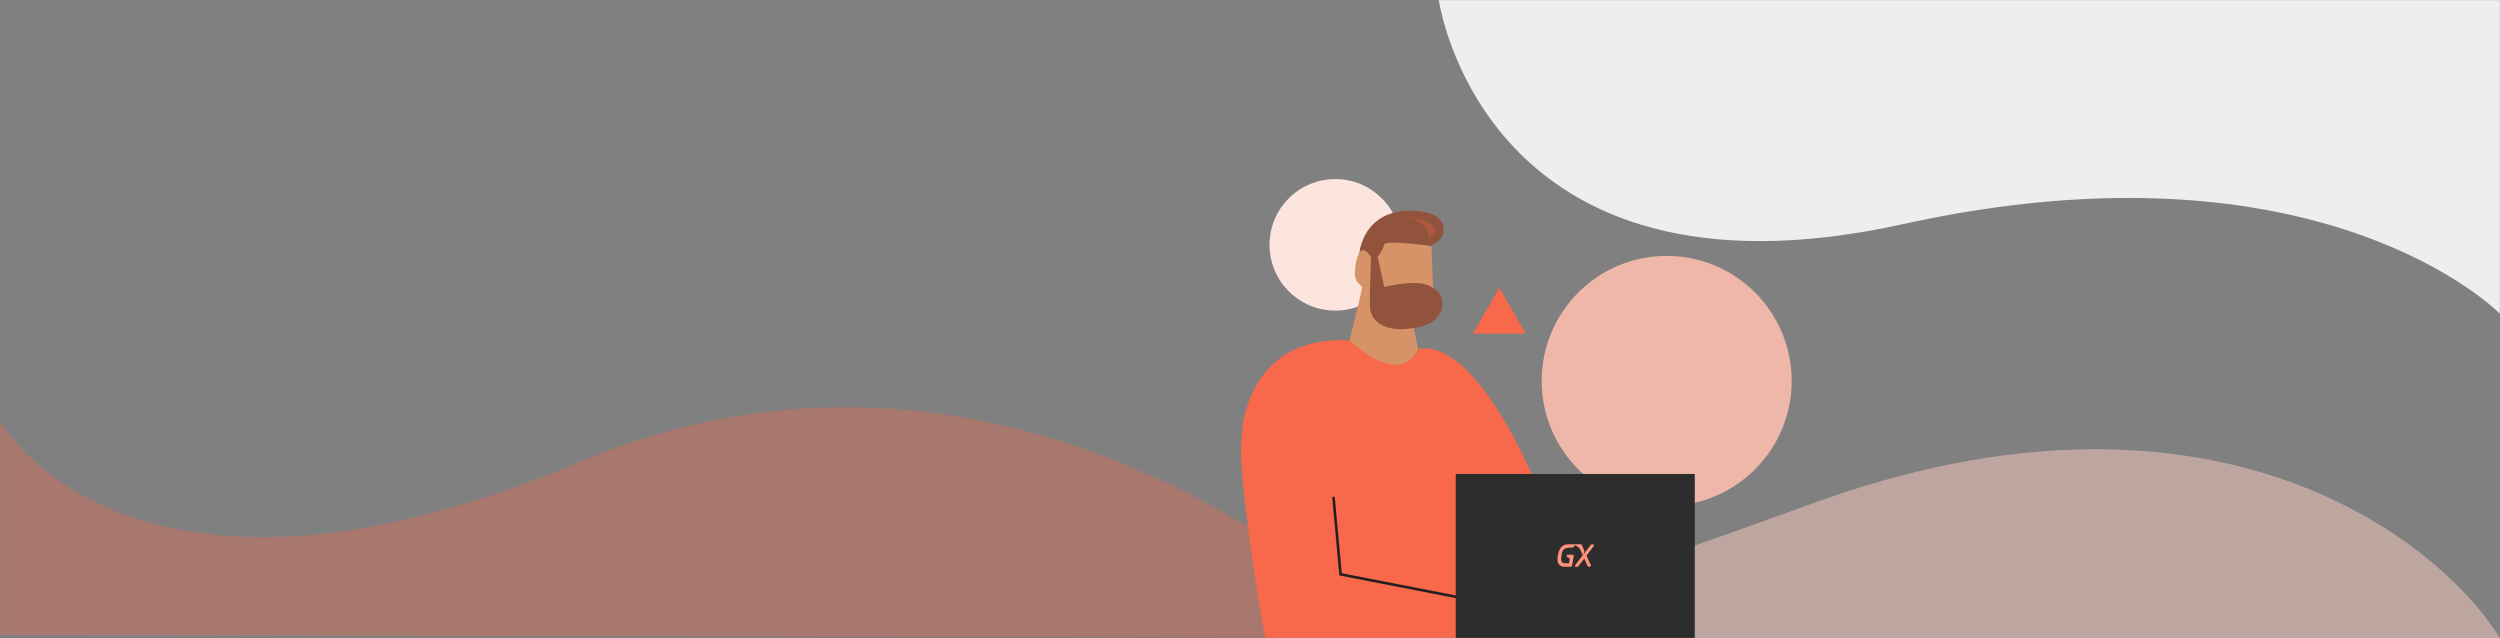 <svg width="1920" height="490" viewBox="0 0 1920 490" fill="none" xmlns="http://www.w3.org/2000/svg">
<rect x="0" y="0" width="1920" height="490" fill="#808080" stroke="none"/>
<mask id="mask0_1482_906" style="mask-type:alpha" maskUnits="userSpaceOnUse" x="0" y="0" width="1920" height="490">
<rect width="1920" height="490" fill="#C4C4C4"/>
</mask>
<g mask="url(#mask0_1482_906)">
<path fill-rule="evenodd" clip-rule="evenodd" d="M1105 0C1105 0 1139.09 243.238 1461.37 172.154C1783.65 101.071 1920 241.016 1920 241.016V0H1105Z" fill="#EEEEEE"/>
<path opacity="0.5" d="M1391.39 386.817C1089.5 496.879 1064 490 1064 480.498V490H1920C1869.59 409.747 1693.28 276.755 1391.39 386.817Z" fill="#FCCCC1"/>
<path fill-rule="evenodd" clip-rule="evenodd" d="M1072.18 490C1072.18 490 792.621 208.631 444.999 354.848C97.376 501.065 0 323.234 0 323.234V487.629L1072.18 490Z" fill="#F7694A" fill-opacity="0.34"/>
<circle cx="1025.5" cy="188.037" r="50.5" fill="#FDE5DF"/>
<circle cx="1280" cy="292.537" r="96" fill="#EFB7A9"/>
<mask id="mask1_1482_906" style="mask-type:alpha" maskUnits="userSpaceOnUse" x="910" y="114" width="436" height="377">
<rect x="910" y="114" width="436" height="376.463" fill="#C4C4C4"/>
</mask>
<g mask="url(#mask1_1482_906)">
<path opacity="0.5" d="M1114.6 411.421C1007.01 497.036 997.922 491.685 997.922 484.294V491.685H1303C1285.03 429.257 1222.2 325.805 1114.6 411.421Z" fill="#F7694A" fill-opacity="0.31"/>
<path d="M1044.7 205.159V193.257C1044.71 191.05 1045.2 188.871 1046.15 186.875C1049.36 180.174 1058.8 166.74 1080.61 170.091C1109.35 174.526 1098.56 190.162 1098.56 190.162" fill="#92533C"/>
<path d="M1029.19 290.391C1029.19 290.391 1046.76 221.753 1045.99 220.189C1043.9 215.913 1040.21 218.721 1041.04 207.617C1041.69 198.81 1045.38 201.522 1054.08 199.767C1054.95 203.798 1063.55 189.404 1062.78 188.248C1062.56 183.621 1099.27 188.918 1099.27 188.918L1101.58 242.303C1099.52 244.572 1097.01 246.393 1094.21 247.651C1091.41 248.909 1088.37 249.576 1085.3 249.61L1095.12 298.304" fill="#D69367"/>
<path d="M1191.33 400.994C1197.52 435.053 1162.65 486.716 1159.72 492.563L973.105 497.132C964.761 455.341 950.424 357.283 953.4 339.841C953.4 308.449 971.469 257.593 1036.59 261.376C1078.21 299.237 1088.94 267.989 1088.94 267.989C1130.81 260.209 1174.64 353.417 1191.33 400.994Z" fill="#F7694A"/>
<path d="M1024.09 381.588L1029.56 441.111L1129.56 460.562" stroke="#231F20" stroke-width="2" stroke-miterlimit="10"/>
<path d="M1301.59 364H1118V490.048H1301.59V364Z" fill="#2D2D2D"/>
<g clip-path="url(#clip0_1482_906)">
<path d="M1218.41 426.737L1224.06 419.27C1224.15 419.172 1224.22 419.043 1224.25 418.901C1224.27 418.76 1224.25 418.613 1224.19 418.483C1224.14 418.354 1224.04 418.248 1223.92 418.181C1223.8 418.114 1223.66 418.09 1223.53 418.112H1222.48C1222.33 418.111 1222.18 418.147 1222.05 418.219C1221.91 418.29 1221.8 418.394 1221.71 418.523L1215.96 425.99L1216.87 423.563C1216.91 423.494 1216.92 423.417 1216.92 423.339C1216.92 423.261 1216.91 423.184 1216.87 423.115L1214.84 418.486C1214.79 418.344 1214.71 418.222 1214.6 418.135C1214.48 418.047 1214.35 418 1214.21 418H1204.08C1203.11 417.993 1202.14 418.202 1201.25 418.613C1200.36 419.025 1199.56 419.63 1198.89 420.39C1197.27 422.602 1196.36 425.312 1196.3 428.118C1196.01 429.542 1196.13 431.026 1196.65 432.374C1197.06 433.256 1197.69 433.995 1198.48 434.504C1199.27 435.013 1200.18 435.272 1201.1 435.249H1206.43C1206.66 435.249 1206.89 435.152 1207.06 434.978C1207.23 434.804 1207.33 434.567 1207.34 434.316L1208.6 427.147C1208.6 426.587 1208.6 426.027 1207.87 426.027H1203.62C1203.56 426.022 1203.5 426.031 1203.44 426.053C1203.38 426.075 1203.33 426.11 1203.28 426.156C1203.23 426.201 1203.2 426.256 1203.17 426.318C1203.15 426.379 1203.13 426.446 1203.13 426.513C1203.16 426.988 1203.34 427.439 1203.64 427.792C1203.94 428.145 1204.34 428.378 1204.78 428.454C1205.59 428.454 1205.55 429.014 1205.48 429.537L1205.03 432.412C1205.01 432.467 1204.98 432.516 1204.93 432.55C1204.89 432.584 1204.84 432.601 1204.78 432.598C1201.28 432.598 1198.33 433.196 1199 428.081C1199.49 425.281 1199.45 422.48 1202.26 421.136C1203.85 420.62 1205.52 420.454 1207.16 420.651C1207.66 420.665 1208.15 420.483 1208.53 420.138C1208.91 419.794 1209.16 419.312 1209.23 418.784C1210.15 418.946 1211.02 419.325 1211.77 419.894C1212.53 420.463 1213.16 421.206 1213.61 422.07C1214.35 423.451 1214.94 424.945 1215.57 426.401L1209.86 433.868C1209.77 433.949 1209.69 434.051 1209.64 434.167C1209.58 434.283 1209.55 434.41 1209.55 434.54C1209.54 434.712 1209.59 434.882 1209.69 435.014C1209.8 435.146 1209.95 435.23 1210.11 435.249H1211.47C1211.64 435.248 1211.81 435.203 1211.95 435.119C1212.1 435.034 1212.22 434.912 1212.32 434.764L1216.7 428.977L1219.08 434.353C1219.29 434.801 1219.46 435.249 1219.96 435.249H1220.97C1221.14 435.261 1221.3 435.217 1221.44 435.123C1221.58 435.029 1221.68 434.89 1221.74 434.727C1221.8 434.605 1221.83 434.471 1221.83 434.334C1221.83 434.198 1221.8 434.064 1221.74 433.942L1218.41 426.737Z" fill="#FE927B"/>
</g>
<path d="M1087.97 161.991C1054.18 159.455 1043.01 183.31 1043.66 201.464L1061.93 177.48L1099.09 188.236C1111.01 185.405 1116.28 164.116 1087.97 161.991Z" fill="#92533C"/>
<path d="M1040.5 210.047C1040.5 215.092 1044.16 218.876 1045.99 220.138C1051.61 218.035 1060.93 210.635 1053.16 197.854C1043.45 181.877 1040.5 203.74 1040.5 210.047Z" fill="#D69367"/>
<path d="M1063.11 220.412L1058.08 197.573H1053C1053 197.573 1051.8 226.315 1052.03 234.74C1052.03 235.07 1052.05 235.389 1052.06 235.699C1052.19 242.442 1058.23 255.229 1082.3 252.427C1091.23 251.388 1094.41 250.116 1099.7 247.139C1107.96 242.499 1112.84 227.485 1099.27 220.253C1088.19 213.647 1063.11 220.412 1063.11 220.412Z" fill="#92533C"/>
<path d="M1151.5 221L1171.85 256.25H1131.15L1151.5 221Z" fill="#F7694A"/>
</g>
<path opacity="0.3" d="M1079 166C1091.02 167.833 1111.47 173.8 1097.04 183C1097.58 178.667 1094.74 169.2 1079 166Z" fill="#F7694A"/>
</g>
<defs>
<clipPath id="clip0_1482_906">
<rect width="29.831" height="18.441" fill="white" transform="translate(1195 418)"/>
</clipPath>
</defs>
</svg>
